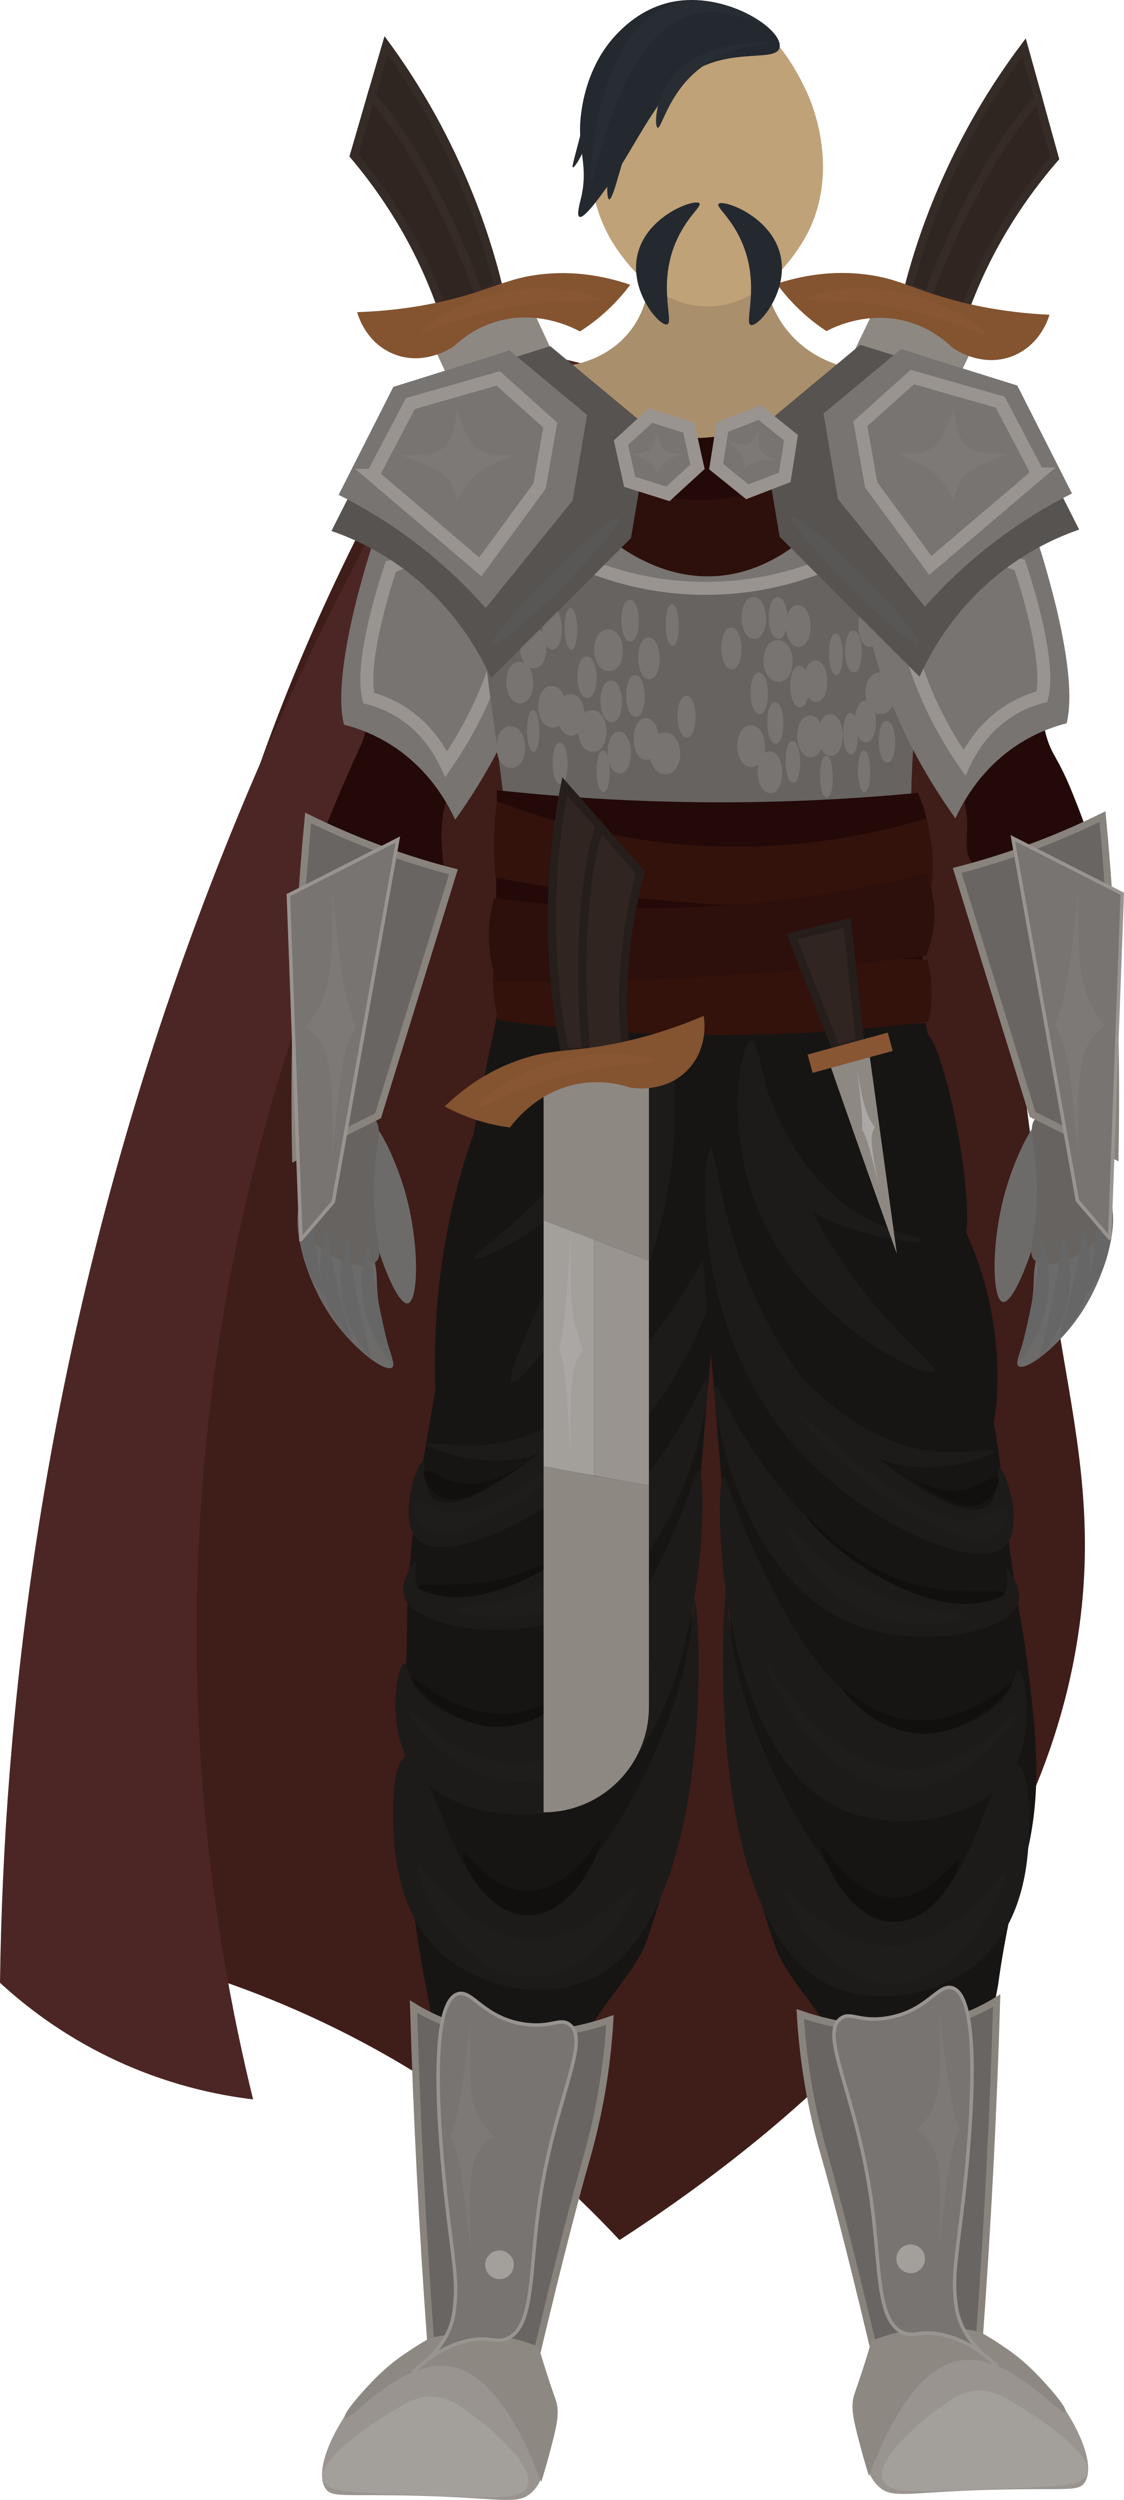 <?xml version="1.0" encoding="UTF-8"?>
<svg id="_Шар_2" data-name="Шар 2" xmlns="http://www.w3.org/2000/svg" viewBox="0 0 87.672 194.943">
  <g id="_Шар_1-2" data-name="Шар 1">
    <path d="M.581,150.68c7.374,.853,19.454,3.279,31.987,11.037,6.869,4.252,12.041,8.971,15.754,12.963,13.793-8.956,31.809-24.086,35.613-46.194,1.535-8.92,.195-15.715-1.032-22.968-2.902-17.148-6.051-42.037-6.686-74.75-14.27,.28-28.54,.56-42.81,.839-13.64,23.359-18.138,42.478-19.666,55.846-1.025,8.97-1.372,21.113-5.677,38.968-2.516,10.432-5.412,18.789-7.484,24.258Z" fill="#3f1d19"/>
    <path d="M0,154.615c1.887,1.739,4.702,3.956,8.516,5.806,4.434,2.151,8.474,2.961,11.226,3.29-3.204-13.069-6.625-34.391-2.516-60,5.996-37.367,24.63-62.71,34.065-73.935-4.516-1.097-9.032-2.194-13.548-3.29-7.849,12.475-16.3,28.372-23.226,47.613C3.057,105.934,.265,134.437,0,154.615Z" fill="#4c2625"/>
    <g>
      <path d="M76.299,26.238l-6.58,13.64c-2.016-2.132-4.02-4.268-6.032-6.407l5.212-10.803,7.401,3.571Z" fill="#8e8883"/>
      <path d="M55.347,50.757c2.248,1.65,4.492,3.289,6.748,4.924l-7.499,15.543c-1.97,4.083-6.881,5.804-10.971,3.83l11.722-24.297Z" fill="#8e8883"/>
      <path d="M72.378,23.074l-1.499-.723c.674-2.568,1.653-5.536,3.112-8.716,1.859-4.089,3.984-7.399,5.885-9.932,.368,1.327,.74,2.647,1.108,3.975-3.082,3.263-6.323,9.296-8.606,15.396Z" fill="#2f2622" stroke="#352b27" stroke-miterlimit="10" stroke-width=".637"/>
      <path d="M69.719,39.878l-7.624,15.803c-1.174-.849-2.336-1.702-3.506-2.559l7.997-16.575c1.045,1.117,2.085,2.222,3.134,3.331Z" fill="#999490"/>
      <path d="M66.585,36.547l-7.997,16.575c-1.082-.786-2.164-1.572-3.242-2.365l8.34-17.286c.964,1.03,1.931,2.053,2.899,3.076Z" fill="#a39f9b"/>
      <path d="M78.595,17.318c-1.611,2.597-2.692,5.054-3.427,7.103l-2.791-1.346c2.283-6.099,5.523-12.133,8.606-15.396,.428,1.554,.856,3.109,1.288,4.655-1.169,1.349-2.448,3.004-3.677,4.984Z" fill="#302521" stroke="#352b27" stroke-miterlimit="10" stroke-width=".637"/>
      <path d="M74.252,27.076c-.604-.579-1.686-1.45-3.261-1.938-3.164-.98-5.884,.344-6.53,.68-.571-.376-1.206-.85-1.858-1.443-.861-.785-1.521-1.571-2.016-2.249,1.715-.558,4.29-1.131,7.282-.678,1.96,.296,2.999,.866,5.075,1.532,2.02,.649,5.001,1.382,8.914,1.564-.072,.255-.692,2.331-2.821,3.2-2.492,1.017-4.683-.589-4.786-.667Z" fill="#84532f"/>
      <path d="M76.883,26.065c.128-.274-3.17-2.84-7.599-3.438-3.394-.459-6.399,.38-6.384,.66,.014,.268,2.783-.077,6.954,.71,4.465,.842,6.922,2.297,7.029,2.068Z" fill="#895634"/>
    </g>
    <g>
      <path d="M33.394,26.109l6.398,13.726c2.044-2.105,4.077-4.214,6.117-6.326l-5.067-10.872-7.448,3.472Z" fill="#8e8883"/>
      <path d="M54.018,50.905c-2.27,1.62-4.536,3.229-6.813,4.833l7.291,15.642c1.915,4.109,6.803,5.895,10.919,3.976l-11.397-24.451Z" fill="#8e8883"/>
      <path d="M37.357,22.997l1.508-.703c-.639-2.577-1.579-5.558-2.995-8.756-1.805-4.113-3.885-7.452-5.752-10.009-.386,1.322-.775,2.637-1.161,3.96,3.039,3.304,6.198,9.38,8.4,15.509Z" fill="#2f2622" stroke="#352b27" stroke-miterlimit="10" stroke-width=".637"/>
      <path d="M39.792,39.835l7.413,15.903c1.185-.833,2.359-1.671,3.54-2.512l-7.775-16.68c-1.059,1.103-2.115,2.194-3.178,3.289Z" fill="#999490"/>
      <path d="M42.97,36.546l7.775,16.68c1.092-.771,2.184-1.543,3.273-2.322l-8.109-17.396c-.977,1.018-1.958,2.027-2.939,3.037Z" fill="#a39f9b"/>
      <path d="M31.217,17.159c1.576,2.618,2.625,5.089,3.332,7.148l2.808-1.309c-2.201-6.129-5.361-12.205-8.4-15.509-.449,1.549-.898,3.097-1.35,4.638,1.151,1.365,2.408,3.036,3.61,5.032Z" fill="#302521" stroke="#352b27" stroke-miterlimit="10" stroke-width=".637"/>
      <path d="M35.43,26.974c.612-.571,1.705-1.428,3.286-1.894,3.177-.937,5.879,.422,6.521,.767,.576-.368,1.218-.834,1.877-1.419,.872-.774,1.542-1.55,2.046-2.222-1.708-.581-4.275-1.188-7.272-.775-1.964,.27-3.011,.826-5.095,1.465-2.028,.622-5.019,1.316-8.934,1.445,.068,.256,.661,2.34,2.778,3.237,2.478,1.05,4.69-.526,4.794-.603Z" fill="#84532f"/>
      <path d="M32.813,25.928c-.124-.276,3.207-2.797,7.644-3.337,3.4-.413,6.393,.465,6.374,.745-.018,.267-2.781-.114-6.963,.617-4.476,.782-6.952,2.205-7.056,1.975Z" fill="#895634"/>
    </g>
    <path d="M37.752,49.474c-1.17-2.039-3.794-4.14-5.876-3.463-1.626,.529-2.294,2.568-2.728,3.882-1.05,3.182,.226,4.23-.777,7.631-.207,.703-.158,.306-1.784,4.092-1.702,3.963-1.733,4.345-1.679,4.722,.459,3.187,7.011,5.967,9.129,4.197,1.787-1.493-.936-5.095,1.406-9.73,.944-1.869,1.569-1.808,2.413-3.777,.269-.627,1.759-4.306-.105-7.555Z" fill="#230908"/>
    <g>
      <path d="M29.35,41.542s-3.637,10.493-2.518,14.969c.94,.239,2.064,.635,3.235,1.312,3.252,1.879,4.81,4.736,5.439,6.103,5.171-7.243,6.732-13.616,7.275-17.488,.745-5.313-.34-6.535-.886-6.966-2.387-1.886-8.324,.421-11.845,1.789-.294,.114-.536,.212-.7,.28Z" fill="#777471"/>
      <path d="M30.478,44.205s-2.486,7.17-1.721,10.229c.647,.167,1.413,.44,2.211,.896,2.277,1.304,3.385,3.29,3.839,4.259,3.419-4.988,4.475-9.348,4.849-12.038,.494-3.562-.177-4.422-.605-4.76-1.632-1.288-5.694,.29-8.094,1.223-.201,.078-.366,.145-.478,.191Z" fill="#777471" stroke="#999490" stroke-miterlimit="10" stroke-width="1.012"/>
    </g>
    <path d="M70.971,75.258c-10.318,.035-20.636,.07-30.953,.105-.007-2.854-.11-5.226-.21-6.925-.592-10.11-2.096-14.434-2.413-23.818-.093-2.761-.053-5.048,0-6.61,11.717-.385,23.434-.769,35.15-1.154,.038,1.33,.078,3.593,0,6.401-.264,9.452-1.52,12.33-1.469,20.041,.007,1.097,.049,3.568,0,7.24-.027,2.014-.072,3.659-.105,4.722Z" fill="#666360"/>
    <path d="M69.292,41.31c-1.371,1.007-6.65,4.643-14.48,4.568-6.603-.063-11.208-2.727-12.801-3.746,1.329-4.173,2.658-8.345,3.987-12.518h19.201c1.364,3.898,2.728,7.797,4.092,11.695Z" fill="#777471" stroke="#999490" stroke-miterlimit="10" stroke-width="1.012"/>
    <path d="M67.404,29.358c.069-.16,.149-.312,.21-.477-.426-.016-4.203-.222-6.531-3.542-2.414-3.443-1.152-7.218-1.024-7.58h-4.835v.416h-5.264c1.201,2.786,.777,5.896-1.115,7.996-1.854,2.058-4.403,2.352-5.054,2.408,.044,.085,.104,.194,.164,.302h-.055v5.456h7.399c1.823,.357,3.308,.153,3.924,.038v-.038h2.648c.875,.238,1.909,.37,3.057,.213,.338-.046,.667-.122,.992-.213h5.483v-4.979Z" fill="#aa8f6d"/>
    <path d="M63.101,7.577c.336,.795,2.565,6.322-.519,11.327-.475,.771-3.111,5.048-7.48,4.995-3.945-.049-6.375-3.591-7.027-4.541-2.63-3.834-2.511-8.852-.686-12.591,.423-.866,3.109-6.37,7.713-6.371,4.966-0,7.67,6.402,7.999,7.181Z" fill="#c0a278"/>
    <path d="M49.728,19.84c-.673,2.864,1.725,5.641,2.308,5.456,.555-.176-.727-2.97,.63-6.296,.836-2.048,2.103-2.905,1.889-3.148-.335-.38-4.11,.934-4.827,3.987Z" fill="#242930"/>
    <path d="M60.872,19.889c.673,2.864-1.725,5.641-2.308,5.456-.555-.176,.727-2.97-.63-6.296-.836-2.048-2.103-2.905-1.889-3.148,.335-.38,4.11,.934,4.827,3.987Z" fill="#242930"/>
    <path d="M62.291,50.443c1.273,0,1.237-3.252-.057-3.252-1.273,0-1.237,3.252,.057,3.252h0Z" fill="#777471"/>
    <path d="M65.229,52.646c.689,0,.671-3.252-.057-3.252-.689,0-.671,3.252,.057,3.252h0Z" fill="#777471"/>
    <path d="M67.852,50.443c1.149,0,1.117-3.252-.057-3.252-1.149,0-1.117,3.252,.057,3.252h0Z" fill="#777471"/>
    <path d="M69.95,52.016c1.414,0,1.373-3.252-.057-3.252-1.414,0-1.373,3.252,.057,3.252h0Z" fill="#777471"/>
    <path d="M68.691,55.689c1.531,0,1.487-3.252-.057-3.252-1.531,0-1.487,3.252,.057,3.252h0Z" fill="#777471"/>
    <path d="M66.383,58.837c.75,0,.731-3.252-.057-3.252-.75,0-.731,3.252,.057,3.252h0Z" fill="#777471"/>
    <path d="M62.396,55.164c.953,0,.927-3.252-.057-3.252-.953,0-.927,3.252,.057,3.252h0Z" fill="#777471"/>
    <path d="M67.537,57.892c1.074,0,1.045-3.252-.057-3.252-1.074,0-1.045,3.252,.057,3.252h0Z" fill="#777471"/>
    <path d="M63.655,54.744c1.187,0,1.153-3.252-.057-3.252-1.187,0-1.153,3.252,.057,3.252h0Z" fill="#777471"/>
    <path d="M66.593,52.436c.847,0,.825-3.252-.057-3.252-.847,0-.825,3.252,.057,3.252h0Z" fill="#777471"/>
    <path d="M70.475,55.479c1.198,0,1.164-3.252-.057-3.252-1.198,0-1.164,3.252,.057,3.252h0Z" fill="#777471"/>
    <path d="M69.216,59.466c.837,0,.815-3.252-.057-3.252-.837,0-.815,3.252,.057,3.252h0Z" fill="#777471"/>
    <path d="M60.717,49.813c.957,0,.931-3.252-.057-3.252-.957,0-.931,3.252,.057,3.252h0Z" fill="#777471"/>
    <path d="M64.809,58.942c1.264,0,1.228-3.252-.057-3.252-1.264,0-1.228,3.252,.057,3.252h0Z" fill="#777471"/>
    <path d="M63.235,59.046c1.348,0,1.309-3.252-.057-3.252-1.348,0-1.309,3.252,.057,3.252h0Z" fill="#777471"/>
    <path d="M61.871,61.04c.738,0,.719-3.252-.057-3.252-.738,0-.719,3.252,.057,3.252h0Z" fill="#777471"/>
    <path d="M71.209,49.498c1.181,0,1.147-3.252-.057-3.252-1.181,0-1.147,3.252,.057,3.252h0Z" fill="#777471"/>
    <path d="M69.636,48.029c1.109,0,1.078-3.252-.057-3.252-1.109,0-1.078,3.252,.057,3.252h0Z" fill="#777471"/>
    <path d="M67.432,61.775c.62,0,.604-3.252-.057-3.252-.62,0-.604,3.252,.057,3.252h0Z" fill="#777471"/>
    <path d="M34.667,161.507c3.148-.28,6.296-.56,9.443-.839,.664-.884,1.62-2.18,2.728-3.777,1.393-2.008,2.982-3.817,3.568-5.456,1.673-4.687,2.387-8.597,2.728-11.332,.201-1.611,.344-4.292,.63-9.653,.181-3.395,.269-5.093,.42-8.394,.238-5.213,1.488-18.953,1.889-23.923,.34-4.216,.729-10.313,.839-17.837-6.051-.35-12.101-.7-18.152-1.049-.671,3.091-1.549,7.404-2.413,12.591-1.158,6.95-.723,6.062-1.889,13.431-1.533,9.694-2.728,14.032-2.728,23.189v0c-.004,.071-.67,12.245,.728,21.918,.28,1.937,.636,3.893,.636,3.893,.57,3.131,1.173,5.66,1.574,7.24Z" fill="#161513"/>
    <path d="M46.943,118.802c-1.165,1.076-3.233,2.833-6.296,4.092-2.838,1.167-7.155,2.164-8.079,.734-.465-.718,.06-1.845-.105-1.889-.204-.053-1.274,1.602-.944,2.728,.681,2.328,7.715,3.663,12.801,1.679,9.394-3.665,11.336-18.343,10.807-18.572-.345-.149-2.152,5.654-8.184,11.227Z" fill="#1c1b1a"/>
    <path d="M50.825,123.104c-2.331,4.602-3.981,6.672-5.771,8.289-1.61,1.455-2.829,2.557-4.827,2.938-2.973,.568-6.59-.668-7.974-3.043-.506-.868-.543-1.594-.734-1.574-.477,.05-1.434,4.665,.42,7.765,2.359,3.946,8.981,4.95,13.221,3.148,10.064-4.278,10.106-25.812,9.344-25.994-.282-.067-.784,2.757-3.678,8.471Z" fill="#1c1b1a"/>
    <path d="M47.992,117.753c-.141-.166-3.761,4.559-9.758,5.561-2.776,.464-5.625,.057-5.666,.42-.025,.224,1.079,.577,1.994,.734,.572,.098,3.146,.475,7.345-1.784,3.835-2.063,6.197-4.801,6.086-4.932Z" fill="#11100f"/>
    <path d="M45.159,131.184c.101,.146-2.302,3.231-5.876,3.463-4.259,.277-7.376-3.679-7.24-3.882,.135-.202,3.509,3.29,7.869,2.833,3.146-.33,5.157-2.543,5.246-2.413Z" fill="#11100f"/>
    <path d="M31.729,133.177c-.184,.229,3.428,5.676,8.604,5.771,7.065,.13,11.096-9.821,10.912-9.968-.175-.14-4.444,8.351-10.912,8.499-4.848,.111-8.428-4.521-8.604-4.302Z" fill="#1e1d1c"/>
    <path d="M32.988,113.976c-.456-.014-2.009,4.565-.42,6.086,2.191,2.096,10.464-1.75,15.844-7.24,6.889-7.03,8.549-16.263,7.869-16.578-.584-.271-2.846,6.064-9.863,13.116-4.269,4.29-10.463,9.01-12.486,7.555-1.055-.759-.631-2.928-.944-2.938Z" fill="#1c1b1a"/>
    <path d="M44.949,110.723c.051,.059-1.661,1.912-4.722,3.882-2.496,1.607-4.441,2.826-5.876,2.099-.947-.48-1.501-1.719-1.259-1.994,.249-.283,1.284,.524,2.308,.839,4.109,1.266,9.456-4.932,9.548-4.827Z" fill="#11100f"/>
    <path d="M32.358,117.228c-.288,.319,.195,1.474,.944,1.994,.66,.458,2.027,.772,5.876-1.364,6.059-3.364,9.627-8.007,9.443-8.184-.285-.275-9.772,10.009-14.27,8.079-.464-.199-1.679-.873-1.994-.525Z" fill="#1e1d1c"/>
    <path d="M35.716,125.518c.033,.423,4.419,1.456,8.394-.63,3.878-2.035,5.587-6.107,5.351-6.296-.162-.13-1.23,1.577-3.515,3.253-4.948,3.629-10.267,3.204-10.23,3.672Z" fill="#1e1d1c"/>
    <path d="M33.303,112.612c-.039,.25,3.169,1.516,6.296,1.259,7.33-.602,11.654-9.363,11.332-9.653-.329-.297-5.585,8.188-13.64,8.499-1.888,.073-3.956-.302-3.987-.105Z" fill="#1c1b1a"/>
    <path d="M54.183,124.783c.383,.045,1.907,25.041-8.184,29.589-3.397,1.531-8.104,.743-11.122-1.679-3.832-3.074-4.094-8.1-4.197-10.073-.084-1.61-.044-5.431,1.049-5.666,1.945-.419,3.545,11.307,8.394,11.962,4.563,.616,9.787-8.872,11.962-14.69,2.114-5.657,1.949-9.461,2.099-9.443Z" fill="#1c1b1a"/>
    <path d="M36.136,144.509c-.269,.246,1.531,4.607,4.827,4.827,3.954,.264,6.096-5.697,5.876-5.876-.193-.157-2.382,3.983-5.666,3.987-2.874,.004-4.793-3.161-5.036-2.938Z" fill="#11100f"/>
    <path d="M49.566,147.027c.388,.395-2.731,6.962-7.974,7.135-6.04,.2-9.408-8.265-9.024-8.604,.341-.301,3.793,5.659,9.024,5.666,4.577,.006,7.63-4.548,7.974-4.197Z" fill="#1e1d1c"/>
    <path d="M76.277,162.032c-3.148-.28-6.296-.56-9.443-.839-.664-.884-1.62-2.18-2.728-3.777-1.393-2.008-2.982-3.817-3.568-5.456-1.673-4.687-2.387-8.597-2.728-11.332-.201-1.611-.344-4.292-.63-9.653-.181-3.395-.269-5.093-.42-8.394-.238-5.213-1.488-18.953-1.889-23.923-.34-4.216-.729-10.313-.839-17.837,6.051-.35,12.101-.7,18.152-1.049,.671,3.091,1.549,7.404,2.413,12.591,.815,4.895,.841,5.902,1.192,8.644,.202,1.574,.395,3.045,.697,4.786,.313,1.803,.573,2.909,.78,3.882,.938,4.418,.738,5.963,1.681,12.467,.169,1.166,.442,2.956,.837,5.161,.116,.697,.272,1.711,.42,2.938,.527,4.392,1.004,8.361,.21,12.801-.499,2.791-1.033,3.157-1.928,7.858-.312,1.639-.514,2.996-.636,3.893-.57,3.131-1.173,5.66-1.574,7.24Z" fill="#161513"/>
    <path d="M64,119.327c1.165,1.076,3.233,2.833,6.296,4.092,2.838,1.167,7.155,2.164,8.079,.734,.465-.718-.06-1.845,.105-1.889,.204-.053,1.274,1.602,.944,2.728-.681,2.328-7.715,3.663-12.801,1.679-9.394-3.665-11.336-18.343-10.807-18.572,.345-.149,2.152,5.654,8.184,11.227Z" fill="#1c1b1a"/>
    <path d="M60.118,123.629c2.331,4.602,3.981,6.672,5.771,8.289,1.61,1.455,2.829,2.557,4.827,2.938,2.973,.568,6.59-.668,7.974-3.043,.506-.868,.543-1.594,.734-1.574,.477,.05,1.434,4.665-.42,7.765-2.359,3.946-8.981,4.95-13.221,3.148-10.064-4.278-10.106-25.812-9.344-25.994,.282-.067,.784,2.757,3.678,8.471Z" fill="#1c1b1a"/>
    <path d="M62.951,118.278c.141-.166,3.761,4.559,9.758,5.561,2.776,.464,5.625,.057,5.666,.42,.025,.224-1.079,.577-1.994,.734-.572,.098-3.146,.475-7.345-1.784-3.835-2.063-6.197-4.801-6.086-4.932Z" fill="#11100f"/>
    <path d="M65.784,131.708c-.101,.146,2.302,3.231,5.876,3.463,4.259,.277,7.376-3.679,7.24-3.882-.135-.202-3.509,3.29-7.869,2.833-3.146-.33-5.157-2.543-5.246-2.413Z" fill="#11100f"/>
    <path d="M79.215,133.702c.184,.229-3.428,5.676-8.604,5.771-7.065,.13-11.096-9.821-10.912-9.968,.175-.14,4.444,8.351,10.912,8.499,4.848,.111,8.428-4.521,8.604-4.302Z" fill="#1e1d1c"/>
    <path d="M77.955,114.5c.456-.014,2.009,4.565,.42,6.086-2.169,2.076-10.614-1.67-15.844-7.24-8.978-9.562-7.724-23.696-7.089-23.818,.568-.109,.735,10.989,9.083,20.356,4.257,4.777,10.523,8.968,12.486,7.555,1.055-.759,.631-2.928,.944-2.938Z" fill="#1c1b1a"/>
    <path d="M65.994,111.248c-.051,.059,1.661,1.912,4.722,3.882,2.496,1.607,4.441,2.826,5.876,2.099,.947-.48,1.501-1.719,1.259-1.994-.249-.283-1.284,.524-2.308,.839-4.109,1.266-9.456-4.932-9.548-4.827Z" fill="#11100f"/>
    <path d="M78.585,117.753c.288,.319-.195,1.474-.944,1.994-.66,.458-2.027,.772-5.876-1.364-6.059-3.364-9.627-8.007-9.443-8.184,.285-.275,9.772,10.009,14.27,8.079,.464-.199,1.679-.873,1.994-.525Z" fill="#1e1d1c"/>
    <path d="M75.227,126.042c-.033,.423-4.419,1.456-8.394-.63-3.878-2.035-5.587-6.107-5.351-6.296,.162-.13,1.23,1.577,3.515,3.253,4.948,3.629,10.267,3.204,10.23,3.672Z" fill="#1e1d1c"/>
    <path d="M77.641,113.136c.039,.25-3.169,1.516-6.296,1.259-7.33-.602-11.654-9.363-11.332-9.653,.329-.297,5.585,8.188,13.64,8.499,1.888,.073,3.956-.302,3.987-.105Z" fill="#1c1b1a"/>
    <path d="M56.701,123.314c-.205,.018-2.322,26.9,8.243,31.583,3.368,1.493,8.086,.757,11.122-1.679,3.832-3.074,4.094-8.1,4.197-10.073,.084-1.61,.044-5.431-1.049-5.666-1.945-.419-3.545,11.307-8.394,11.962-4.555,.615-9.764-8.741-11.962-14.69-2.444-6.614-2.071-11.445-2.158-11.437Z" fill="#1c1b1a"/>
    <path d="M74.808,145.034c.269,.246-1.531,4.607-4.827,4.827-3.954,.264-6.096-5.697-5.876-5.876,.193-.157,2.382,3.983,5.666,3.987,2.874,.004,4.793-3.161,5.036-2.938Z" fill="#11100f"/>
    <path d="M61.377,147.552c-.388,.395,2.731,6.962,7.974,7.135,6.04,.2,9.408-8.265,9.024-8.604-.341-.301-3.793,5.659-9.024,5.666-4.577,.006-7.63-4.548-7.974-4.197Z" fill="#1e1d1c"/>
    <path d="M47.468,100.23c-1.699,5.902-3.061,8.661-2.728,8.814,.555,.254,5.69-6.813,7.345-16.159,1.242-7.013,.225-13.616-.42-13.64-.73-.028-.572,8.393-4.197,20.985Z" fill="#1c1b1a"/>
    <path d="M47.678,96.243c-2.939,6.514-7.164,11.881-7.765,11.542-.591-.334,2.194-6.27,5.456-13.221,2.976-6.341,5.117-10.905,5.666-10.702,.612,.226-.663,6.41-3.358,12.381Z" fill="#1c1b1a"/>
    <path d="M45.159,92.885c4.812-4.929,6.292-11.122,5.876-11.332-.396-.2-2.361,5.095-8.184,11.122-3.352,3.469-6.061,5.192-5.876,5.456,.223,.319,4.603-1.578,8.184-5.246Z" fill="#1c1b1a"/>
    <g>
      <path d="M72.077,79.56H38.815c-.055-2.555-.09-5.143-.105-7.765-.019-3.449-.002-6.842,.049-10.178,4.977,.542,10.494,.908,16.473,.944,5.935,.036,11.417-.259,16.369-.734,.142,.333,.34,.839,.525,1.469,.918,3.136,.415,5.716,.161,7.555-.282,2.037-.504,4.946-.21,8.709Z" fill="#230908"/>
      <path d="M72.44,79.665c-4.947,.637-10.622,1.074-16.893,1.049-6.189-.024-11.792-.494-16.683-1.154-.199-.735-.386-1.697-.42-2.833-.038-1.275,.129-2.352,.315-3.148,11.192,.42,22.384,.839,33.576,1.259,.14,.529,.263,1.165,.315,1.889,.085,1.183-.048,2.191-.21,2.938Z" fill="#33120c"/>
      <path d="M72.44,70.431c-6.098,.409-13.09,.463-20.775-.21-4.678-.41-9.027-1.038-13.011-1.784-.094-1.001-.143-2.128-.105-3.358,.029-.945,.106-1.822,.21-2.623,4.03,1.589,10.523,3.565,18.677,3.568,6.121,.002,11.195-1.109,14.795-2.203,.256,.89,.508,2.109,.525,3.567,.014,1.205-.138,2.24-.315,3.043Z" fill="#33120c"/>
      <path d="M72.23,74.523c-5.598,.742-11.628,1.334-18.047,1.679-5.416,.291-10.568,.377-15.424,.315-.277-.759-.6-1.917-.63-3.358-.027-1.32,.202-2.406,.42-3.148,4.34,.584,9.51,.955,15.319,.734,7.198-.274,13.409-1.382,18.362-2.623,.303,.724,.749,2.071,.63,3.777-.078,1.115-.372,2.013-.63,2.623Z" fill="#2d0f0b"/>
    </g>
    <path d="M62.577,92.885c4.376,9.454,10.782,13.489,10.283,14.06-.596,.683-10.673-3.994-14.06-13.431-2.148-5.985-1.033-12.292-.21-12.381,.755-.082,.909,5.102,3.987,11.752Z" fill="#1c1b1a"/>
    <path d="M65.935,93.935c3.925,2.923,8.004,2.807,7.974,2.938-.048,.21-10.466,.247-14.27-5.771-2.145-3.393-1.545-7.696-.839-7.869,.914-.225,1.592,6.574,7.135,10.702Z" fill="#1c1b1a"/>
    <path d="M74.958,95.299c4.113,7.991,2.847,16.985,1.889,17.103-.822,.101-1.087-6.365-5.666-17.103-2.128-4.99-3.842-7.748-3.358-8.079,.621-.425,4.659,3.269,7.135,8.079Z" fill="#161513"/>
    <path d="M35.926,101.699c-.976,7.239-1.183,9.875-1.469,9.863-.41-.018-.856-5.48-.21-11.332,.84-7.601,3.312-13.961,3.777-13.85,.342,.081-.524,3.642-2.099,15.319Z" fill="#161513"/>
    <path d="M74.749,88.479c.469,2.612,1.181,8.132,.21,8.394-.856,.231-3.029-3.621-3.777-7.66-.769-4.154-.054-8.627,.839-8.709,1.004-.092,2.26,5.365,2.728,7.974Z" fill="#161513"/>
    <path d="M44.558,57.368c1.41,0,1.37-3.252-.057-3.252-1.41,0-1.37,3.252,.057,3.252h0Z" fill="#777471"/>
    <path d="M45.817,54.43c.983,0,.956-3.252-.057-3.252-.983,0-.956,3.252,.057,3.252h0Z" fill="#777471"/>
    <path d="M43.089,56.738c1.42,0,1.379-3.252-.057-3.252-1.42,0-1.379,3.252,.057,3.252h0Z" fill="#777471"/>
    <path d="M46.237,58.627c1.465,0,1.423-3.252-.057-3.252-1.465,0-1.423,3.252,.057,3.252h0Z" fill="#777471"/>
    <path d="M41.62,52.121c1.364,0,1.324-3.252-.057-3.252-1.364,0-1.324,3.252,.057,3.252h0Z" fill="#777471"/>
    <path d="M43.089,50.652c1.005,0,.977-3.252-.057-3.252-1.005,0-.977,3.252,.057,3.252h0Z" fill="#777471"/>
    <path d="M40.151,50.233c1.194,0,1.16-3.252-.057-3.252-1.194,0-1.16,3.252,.057,3.252h0Z" fill="#777471"/>
    <path d="M44.558,50.652c.64,0,.623-3.252-.057-3.252-.64,0-.623,3.252,.057,3.252h0Z" fill="#777471"/>
    <path d="M41.62,58.627c.621,0,.605-3.252-.057-3.252-.621,0-.605,3.252,.057,3.252h0Z" fill="#777471"/>
    <path d="M47.706,56.318c1.104,0,1.073-3.252-.057-3.252-1.104,0-1.073,3.252,.057,3.252h0Z" fill="#777471"/>
    <path d="M40.571,54.849c1.391,0,1.351-3.252-.057-3.252-1.391,0-1.351,3.252,.057,3.252h0Z" fill="#777471"/>
    <path d="M43.719,61.145c.762,0,.742-3.252-.057-3.252-.762,0-.742,3.252,.057,3.252h0Z" fill="#777471"/>
    <path d="M47.076,61.775c.652,0,.635-3.252-.057-3.252-.652,0-.635,3.252,.057,3.252h0Z" fill="#777471"/>
    <path d="M48.335,60.306c1.197,0,1.163-3.252-.057-3.252-1.197,0-1.163,3.252,.057,3.252h0Z" fill="#777471"/>
    <path d="M49.595,55.899c.953,0,.927-3.252-.057-3.252-.953,0-.927,3.252,.057,3.252h0Z" fill="#777471"/>
    <path d="M47.496,52.331c1.487,0,1.444-3.252-.057-3.252-1.487,0-1.444,3.252,.057,3.252h0Z" fill="#777471"/>
    <path d="M49.175,50.023c.891,0,.868-3.252-.057-3.252-.891,0-.868,3.252,.057,3.252h0Z" fill="#777471"/>
    <path d="M60.507,57.997c.82,0,.799-3.252-.057-3.252-.82,0-.799,3.252,.057,3.252h0Z" fill="#777471"/>
    <path d="M64.494,62.194c.641,0,.624-3.252-.057-3.252-.641,0-.624,3.252,.057,3.252h0Z" fill="#777471"/>
    <path d="M50.434,59.256c1.297,0,1.26-3.252-.057-3.252-1.297,0-1.26,3.252,.057,3.252h0Z" fill="#777471"/>
    <path d="M50.644,52.961c1.103,0,1.072-3.252-.057-3.252-1.103,0-1.072,3.252,.057,3.252h0Z" fill="#777471"/>
    <path d="M60.717,53.171c1.513,0,1.469-3.252-.057-3.252-1.513,0-1.469,3.252,.057,3.252h0Z" fill="#777471"/>
    <path d="M59.248,55.689c.882,0,.859-3.252-.057-3.252-.882,0-.859,3.252,.057,3.252h0Z" fill="#777471"/>
    <path d="M58.828,49.813c1.26,0,1.224-3.252-.057-3.252-1.26,0-1.224,3.252,.057,3.252h0Z" fill="#777471"/>
    <path d="M50.617,83.159v15.144c-2.742-1.044-5.475-2.097-8.217-3.149v-11.995h8.217Z" fill="#8e8883"/>
    <path d="M42.4,114.346c2.742,.509,5.475,1.01,8.217,1.503v17.258c0,4.533-3.676,8.217-8.217,8.217v-26.977Z" fill="#8e8883"/>
    <path d="M45.711,82.013h-1.664c-.509-2.606-.917-5.704-.985-9.202-.102-4.491,.374-8.395,.985-11.502,.908,1.036,1.817,2.063,2.725,3.098-1.358,4.278-1.655,11.12-1.061,17.606Z" fill="#302521" stroke="#261e1b" stroke-miterlimit="10" stroke-width=".637"/>
    <path d="M50.617,98.303v17.546c-1.426-.255-2.844-.518-4.27-.781v-18.404c1.426,.552,2.844,1.095,4.27,1.638Z" fill="#999490"/>
    <path d="M46.348,96.664v18.404c-1.316-.238-2.632-.475-3.947-.722v-19.193c1.316,.509,2.631,1.01,3.947,1.511Z" fill="#a39f9b"/>
    <path d="M48.809,74.127c-.323,3.039-.229,5.721,0,7.886h-3.098c-.594-6.485-.297-13.327,1.061-17.606,1.061,1.214,2.122,2.428,3.183,3.633-.467,1.723-.9,3.769-1.146,6.086Z" fill="#302521" stroke="#261e1b" stroke-miterlimit="10" stroke-width=".637"/>
    <path d="M49.137,84.803c-.796-.259-2.149-.574-3.779-.329-3.276,.493-5.15,2.866-5.586,3.45-.677-.09-1.456-.241-2.3-.493-1.117-.333-2.052-.754-2.793-1.15,1.302-1.248,3.373-2.882,6.264-3.775,1.894-.585,3.078-.523,5.237-.825,2.101-.294,5.105-.928,8.708-2.464,.046,.261,.389,2.401-1.15,4.107-1.803,1.999-4.473,1.504-4.6,1.479Z" fill="#84532f"/>
    <path d="M51.068,82.749c-.004-.303-4.089-1.18-8.338,.205-3.256,1.062-5.598,3.122-5.463,3.368,.129,.235,2.473-1.278,6.572-2.382,4.388-1.182,7.232-.938,7.229-1.191Z" fill="#895634"/>
    <path d="M67.819,82.21l-3.069,.84c1.215,3.497,2.451,7.008,3.706,10.531,.498,1.398,.998,2.793,1.498,4.185-.712-5.185-1.424-10.37-2.135-15.556Z" fill="#8e8883"/>
    <path d="M67.081,81.234c-.611,.206-1.222,.413-1.833,.619-1.158-2.942-2.317-5.885-3.475-8.827,1.435-.353,2.87-.707,4.305-1.06,.335,3.089,.669,6.178,1.004,9.268Z" fill="#302521" stroke="#261e1b" stroke-miterlimit="10" stroke-width=".637"/>
    <rect x="63.076" y="81.353" width="6.477" height="1.477" transform="translate(-19.313 20.41) rotate(-15.301)" fill="#895634"/>
    <path d="M53.582,57.508c.921,0,.896-3.252-.057-3.252-.921,0-.896,3.252,.057,3.252h0Z" fill="#777471"/>
    <path d="M51.903,60.376c1.565,0,1.52-3.252-.057-3.252-1.565,0-1.52,3.252,.057,3.252h0Z" fill="#777471"/>
    <path d="M60.087,61.845c1.26,0,1.224-3.252-.057-3.252-1.26,0-1.224,3.252,.057,3.252h0Z" fill="#777471"/>
    <path d="M58.618,59.816c1.434,0,1.393-3.252-.057-3.252-1.434,0-1.393,3.252,.057,3.252h0Z" fill="#777471"/>
    <path d="M39.871,59.886c1.483,0,1.44-3.252-.057-3.252-1.483,0-1.44,3.252,.057,3.252h0Z" fill="#777471"/>
    <path d="M57.079,52.191c1.038,0,1.009-3.252-.057-3.252-1.038,0-1.009,3.252,.057,3.252h0Z" fill="#777471"/>
    <path d="M52.463,50.373c.657,0,.64-3.252-.057-3.252-.657,0-.64,3.252,.057,3.252h0Z" fill="#777471"/>
    <g>
      <path d="M31.389,92.262c1.389,4.305,1.292,9.2,.42,9.373-.823,.163-2.406-3.855-3.078-7.135-.617-3.013-.756-6.817,0-6.995,.685-.161,1.991,2.69,2.658,4.757Z" fill="#6d6b69"/>
      <path d="M23.939,93.066c1.018-.69,2.88,.532,2.973,.595,1.513,1.016,1.893,2.762,2.273,4.512,.35,1.608,.086,1.743,.385,3.707,.483,3.168,1.42,4.458,1.014,4.757-.568,.418-3.199-1.537-4.967-4.267-2.228-3.44-3.193-8.277-1.679-9.303Z" fill="#6d6b69"/>
      <path d="M29.151,93.241c.046,3.452,.862,4.593,.14,5.176-1.208,.975-5.236-.802-5.876-3.358-.148-.592,.041-1.56,.42-3.498,.347-1.776,.53-2.675,.979-3.218,1.077-1.301,3.368-1.933,4.337-1.119,.908,.763-.051,2.203,0,6.016Z" fill="#666360"/>
      <path d="M28.792,96.708c.388,3.424,.962,6.358,1.863,9.683-2.336-2.512-3.098-6.484-1.863-9.683h0Z" fill="#666"/>
      <path d="M27.138,96.349c.391,3.438,.969,6.388,1.873,9.728-2.339-2.528-3.104-6.512-1.873-9.728h0Z" fill="#666"/>
      <path d="M25.524,95.886c.435,3.101,1.022,5.657,1.967,8.642-2.336-2.07-3.17-5.765-1.967-8.642h0Z" fill="#666"/>
      <path d="M24.276,92.201c.083,3.13,.377,5.736,.979,8.808-2.087-2.32-2.499-6.086-.979-8.808h0Z" fill="#666"/>
      <path d="M23.055,90.227c2.145-1.073,4.29-2.145,6.435-3.218,1.959-6.342,3.917-12.684,5.876-19.027-1.577-.405-3.265-.909-5.036-1.539-2.344-.833-4.445-1.747-6.296-2.658-.508,5.37-.858,11.069-.979,17.068-.065,3.215-.062,6.342,0,9.373Z" fill="#686562" stroke="#89837e" stroke-miterlimit="10" stroke-width=".542"/>
      <path d="M23.475,96.663c.839-.979,1.679-1.959,2.518-2.938,1.679-9.42,3.358-18.84,5.036-28.26-2.845,1.446-5.689,2.891-8.534,4.337,.326,8.954,.653,17.907,.979,26.861Z" fill="#777471" stroke="#999490" stroke-miterlimit="10" stroke-width=".271"/>
      <path d="M23.846,80.099c1.917,1.361,2.156,2.937,2.088,10.128,.658-7.191,.897-8.767,1.826-10.12-.929-2.535-1.168-4.111-1.849-10.86,.091,6.749-.149,8.325-2.065,10.853Z" fill="#7c7976"/>
    </g>
    <path d="M72.545,50.076c1.17-2.039,3.794-4.14,5.876-3.463,1.701,.553,2.379,2.756,2.728,3.882,.929,2.996-.395,3.842,.464,6.894,.459,1.63,.868,1.5,2.159,4.752,.887,2.235,1.313,3.363,1.049,4.092-.915,2.528-7.077,3.349-8.919,1.154-1.143-1.361,.218-2.88-1.049-5.981-.82-2.007-1.583-1.843-2.413-3.777-.269-.627-1.759-4.306,.105-7.555Z" fill="#230908"/>
    <g>
      <path d="M80.678,41.435s3.637,10.493,2.518,14.969c-.94,.239-2.064,.635-3.235,1.312-3.252,1.879-4.81,4.736-5.439,6.103-5.171-7.243-6.732-13.616-7.275-17.488-.745-5.313,.34-6.535,.886-6.966,2.387-1.886,8.324,.421,11.845,1.789,.294,.114,.536,.212,.7,.28Z" fill="#777471"/>
      <path d="M79.55,44.098s2.486,7.17,1.721,10.229c-.647,.167-1.413,.44-2.211,.896-2.277,1.304-3.385,3.29-3.839,4.259-3.419-4.988-4.475-9.348-4.849-12.038-.494-3.562,.177-4.422,.605-4.76,1.632-1.288,5.694,.29,8.094,1.223,.201,.078,.366,.145,.478,.191Z" fill="#777471" stroke="#999490" stroke-miterlimit="10" stroke-width="1.012"/>
    </g>
    <g>
      <path d="M78.639,92.155c-1.389,4.305-1.292,9.2-.42,9.373,.823,.163,2.406-3.855,3.078-7.135,.617-3.013,.756-6.817,0-6.995-.685-.161-1.991,2.69-2.658,4.757Z" fill="#6d6b69"/>
      <path d="M86.089,92.959c-1.018-.69-2.88,.532-2.973,.595-1.513,1.016-1.893,2.762-2.273,4.512-.35,1.608-.086,1.743-.385,3.707-.483,3.168-1.42,4.458-1.014,4.757,.568,.418,3.199-1.537,4.967-4.267,2.228-3.44,3.193-8.277,1.679-9.303Z" fill="#6d6b69"/>
      <path d="M80.878,93.134c-.046,3.452-.862,4.593-.14,5.176,1.208,.975,5.236-.802,5.876-3.358,.148-.592-.041-1.56-.42-3.498-.347-1.776-.53-2.675-.979-3.218-1.077-1.301-3.368-1.933-4.337-1.119-.908,.763,.051,2.203,0,6.016Z" fill="#666360"/>
      <path d="M81.236,96.601c1.235,3.199,.473,7.171-1.863,9.683,.9-3.326,1.475-6.26,1.863-9.683h0Z" fill="#666"/>
      <path d="M82.89,96.242c1.232,3.216,.467,7.2-1.873,9.728,.903-3.34,1.482-6.29,1.873-9.728h0Z" fill="#666"/>
      <path d="M84.504,95.779c1.203,2.877,.369,6.572-1.967,8.642,.945-2.985,1.532-5.541,1.967-8.642h0Z" fill="#666"/>
      <path d="M85.752,92.094c1.52,2.722,1.108,6.488-.979,8.808,.602-3.073,.897-5.679,.979-8.808h0Z" fill="#666"/>
      <path d="M86.973,90.12c-2.145-1.073-4.29-2.145-6.435-3.218-1.959-6.342-3.917-12.684-5.876-19.027,1.577-.405,3.265-.909,5.036-1.539,2.344-.833,4.445-1.747,6.296-2.658,.508,5.37,.858,11.069,.979,17.068,.065,3.215,.062,6.342,0,9.373Z" fill="#686562" stroke="#89837e" stroke-miterlimit="10" stroke-width=".542"/>
      <path d="M86.554,96.556c-.839-.979-1.679-1.959-2.518-2.938-1.679-9.42-3.358-18.84-5.036-28.26,2.845,1.446,5.689,2.891,8.534,4.337-.326,8.954-.653,17.907-.979,26.861Z" fill="#777471" stroke="#999490" stroke-miterlimit="10" stroke-width=".271"/>
      <path d="M86.183,79.992c-1.917,1.361-2.156,2.937-2.088,10.128-.658-7.191-.897-8.767-1.826-10.12,.929-2.535,1.168-4.111,1.849-10.86-.091,6.749,.149,8.325,2.065,10.853Z" fill="#7c7976"/>
    </g>
    <path d="M41.697,29.825c-.754,.985,5.114,10.643,13.326,10.283,8.504-.373,13.421-11.224,12.591-12.067-.682-.692-5.03,5.58-12.591,6.086-7.563,.506-12.69-5.133-13.326-4.302Z" fill="#230908"/>
    <path d="M42.326,34.651c-.754,.985,5.114,10.643,13.326,10.283,8.504-.373,13.421-11.224,12.591-12.067-.682-.692-5.03,5.58-12.591,6.086-7.563,.506-12.69-5.133-13.326-4.302Z" fill="#2d0f0b"/>
    <g>
      <g>
        <path d="M38.304,52.874c-.904-1.995-2.888-5.616-6.855-8.534-2.045-1.504-4.039-2.396-5.596-2.938,1.819-3.591,3.637-7.182,5.456-10.772,3.871-1.212,7.741-2.425,11.612-3.637,2.578,2.143,5.155,4.287,7.733,6.43-.479,2.846-.958,5.693-1.437,8.539-3.637,3.637-7.275,7.275-10.912,10.912Z" fill="#565350"/>
        <path d="M37.884,47.417c-1.511-1.709-3.535-3.692-6.156-5.596-1.89-1.374-3.705-2.427-5.314-3.234,1.421-2.805,2.842-5.611,4.263-8.416,3.024-.947,6.048-1.895,9.072-2.842,2.014,1.675,4.028,3.349,6.042,5.024-.374,2.224-.749,4.448-1.123,6.672-2.261,2.798-4.523,5.596-6.784,8.393Z" fill="#777471"/>
      </g>
      <path d="M29.071,37.065c.979-1.865,1.959-3.731,2.938-5.596,2.285-.653,4.57-1.306,6.855-1.959,1.352,1.212,2.705,2.425,4.057,3.637-.28,1.586-.56,3.171-.839,4.757-1.539,2.099-3.078,4.197-4.617,6.296-2.798-2.378-5.596-4.757-8.394-7.135Z" fill="#777471" stroke="#999490" stroke-miterlimit="10" stroke-width="1.012"/>
      <path d="M40.141,35.463c-2.965,1.209-3.517,1.661-4.498,3.7-.381-2.039-.933-2.491-4.461-3.695,3.528,.09,4.08-.362,4.465-3.669,.976,3.307,1.528,3.758,4.493,3.663Z" fill="#7c7976"/>
      <ellipse cx="43.319" cy="45.358" rx="6.996" ry=".656" transform="translate(-19.385 43.916) rotate(-45)" fill="#595755"/>
    </g>
    <g>
      <polygon points="53.725 33.341 54.404 36.395 52.099 38.51 49.115 37.571 48.436 34.517 50.741 32.402 53.725 33.341" fill="#777471" stroke="#999490" stroke-miterlimit="10" stroke-width="1.012"/>
      <path d="M53.26,35.342c-1.38,.563-1.637,.773-2.094,1.722-.177-.949-.434-1.159-2.076-1.72,1.642,.042,1.899-.169,2.079-1.708,.454,1.539,.711,1.749,2.091,1.705Z" fill="#7c7976"/>
    </g>
    <g>
      <g>
        <path d="M71.724,52.767c.904-1.995,2.888-5.616,6.855-8.534,2.045-1.504,4.039-2.396,5.596-2.938-1.819-3.591-3.637-7.182-5.456-10.772-3.871-1.212-7.741-2.425-11.612-3.637-2.578,2.143-5.155,4.287-7.733,6.43,.479,2.846,.958,5.693,1.437,8.539,3.637,3.637,7.275,7.275,10.912,10.912Z" fill="#565350"/>
        <path d="M72.144,47.31c1.511-1.709,3.535-3.692,6.156-5.596,1.89-1.374,3.705-2.427,5.314-3.234-1.421-2.805-2.842-5.611-4.263-8.416-3.024-.947-6.048-1.895-9.072-2.842-2.014,1.675-4.028,3.349-6.042,5.024,.374,2.224,.749,4.448,1.123,6.672,2.261,2.798,4.523,5.596,6.784,8.393Z" fill="#777471"/>
      </g>
      <path d="M80.958,36.958c-.979-1.865-1.959-3.731-2.938-5.596-2.285-.653-4.57-1.306-6.855-1.959-1.352,1.212-2.705,2.425-4.057,3.637,.28,1.586,.56,3.171,.839,4.757,1.539,2.099,3.078,4.197,4.617,6.296,2.798-2.378,5.596-4.757,8.394-7.135Z" fill="#777471" stroke="#999490" stroke-miterlimit="10" stroke-width="1.012"/>
      <path d="M69.887,35.356c2.965,1.209,3.517,1.661,4.498,3.7,.381-2.039,.933-2.491,4.461-3.695-3.528,.09-4.08-.362-4.465-3.669-.976,3.307-1.528,3.758-4.493,3.663Z" fill="#7c7976"/>
      <ellipse cx="66.709" cy="45.251" rx=".656" ry="6.996" transform="translate(-12.459 60.424) rotate(-45)" fill="#595755"/>
    </g>
    <g>
      <polygon points="61.696 34.136 61.211 37.226 58.292 38.351 55.858 36.386 56.343 33.296 59.262 32.171 61.696 34.136" fill="#777471" stroke="#999490" stroke-miterlimit="10" stroke-width="1.012"/>
      <path d="M60.531,35.828c-1.49,.019-1.806,.121-2.579,.837,.182-.948,.02-1.238-1.303-2.36,1.513,.639,1.829,.538,2.559-.829-.14,1.599,.022,1.888,1.323,2.352Z" fill="#7c7976"/>
    </g>
    <circle cx="41.69" cy="160.449" r="1.119" fill="#a39f9b"/>
    <g>
      <path d="M34.876,178.734c2.448,.064,4.897,.127,7.345,.191-.231-3.208-.232-7.019,.315-11.267,.373-2.895,.938-5.517,1.574-7.83-1.577,.368-3.331,.703-5.246,.955-1.446,.19-2.815,.311-4.092,.382-.112,2.008-.184,4.078-.21,6.206-.048,3.984,.073,7.779,.315,11.362Z" fill="#1c1408"/>
      <path d="M33.611,182.887c2.751,.215,5.503,.43,8.254,.645,1.849-7.777,3.036-12.254,3.819-14.995,.19-.666,.642-2.231,1.06-4.385,.54-2.785,.743-5.103,.829-6.633-2.568,.887-4.788,1.113-6.296,1.154-1.41,.038-3.431,.076-5.876-.734-1.355-.449-2.417-1.018-3.148-1.469,.126,4.259,.299,8.596,.525,13.011,.233,4.556,.512,9.025,.833,13.406Z" fill="#686562" stroke="#89837e" stroke-miterlimit="10" stroke-width=".542"/>
      <path d="M41.497,194.332c-1.076,1.039-2.174,.477-8.617,.294-6.074-.172-6.999,.192-7.502-.59-1.715-2.667,5.352-12.926,11.171-11.832,1.743,.328,2.904,1.585,3.472,2.201,2.668,2.892,3.515,7.959,1.477,9.928Z" fill="#999490"/>
      <path d="M40.371,194.504c-.787,.344-3.107,.259-7.715,.075-4.135-.165-6.216-.255-6.868-.617-.174-.097-.464-.253-.582-.565-.594-1.569,4.017-4.492,4.791-4.982,1.693-1.073,2.564-1.608,3.805-1.538,1.185,.066,1.971,.641,3.33,1.663,1.554,1.168,4.668,3.94,3.985,5.358-.167,.346-.509,.502-.745,.605Z" fill="#a39f9b"/>
      <path d="M42.215,193.535c-2.542-6.717-5.135-8.786-7.345-9.024-3.789-.408-7.615,4.439-7.974,4.04-.216-.24,1.211-1.937,2.466-3.148,1.57-1.515,3.107-2.493,4.197-3.095,.909-.202,2.07-.369,3.417-.34,2.156,.045,3.891,.57,5.03,1.022,.15,.506,.381,1.272,.682,2.203,.656,2.031,.73,2.021,.787,2.518,.102,.885-.141,1.826-.63,3.672-.238,.898-.464,1.637-.63,2.151Z" fill="#8e8883"/>
      <path d="M34.87,172.106c.455,3.942,.806,5.711,.614,7.539-.047,.443-.082,1.029-.334,1.729-.826,2.291-2.94,3.477-2.897,3.532,.045,.057,1.784-1.915,4.407-2.413,1.575-.299,1.996,.212,2.833-.105,2.128-.805,1.821-5.021,2.512-10.138,1.141-8.45,4.145-13.12,2.41-14.385-.766-.558-1.412,.298-3.558-.03-3.178-.485-4.015-2.707-5.148-2.353-2.271,.709-1.539,10.568-.839,16.625Z" fill="#777471" stroke="#999490" stroke-miterlimit="10" stroke-width=".271"/>
      <circle cx="38.962" cy="176.607" r="1.119" fill="#a39f9b"/>
      <path d="M38.515,166.592c-1.833,1.242-2.038,2.496-1.766,9.185-.777-6.689-.982-7.943-1.599-9.182,.617-1.856,.822-3.11,1.61-9.41-.284,6.3-.079,7.554,1.755,9.407Z" fill="#7c7976"/>
    </g>
    <g>
      <path d="M75.118,178.265c-2.448,.064-4.897,.127-7.345,.191,.231-3.208,.232-7.019-.315-11.267-.373-2.895-.938-5.517-1.574-7.83,1.577,.368,3.331,.703,5.246,.955,1.446,.19,2.815,.311,4.092,.382,.112,2.008,.184,4.078,.21,6.206,.048,3.984-.073,7.779-.315,11.362Z" fill="#1c1408"/>
      <path d="M76.383,182.418c-2.751,.215-5.503,.43-8.254,.645-1.849-7.777-3.036-12.254-3.819-14.995-.19-.666-.642-2.231-1.06-4.385-.54-2.785-.743-5.103-.829-6.633,2.568,.887,4.788,1.113,6.296,1.154,1.41,.038,3.431,.076,5.876-.734,1.355-.449,2.417-1.018,3.148-1.469-.126,4.259-.299,8.596-.525,13.011-.233,4.556-.512,9.025-.833,13.406Z" fill="#686562" stroke="#89837e" stroke-miterlimit="10" stroke-width=".542"/>
      <path d="M68.497,193.863c1.076,1.039,2.174,.477,8.617,.294,6.074-.172,6.999,.192,7.502-.59,1.715-2.667-5.352-12.926-11.171-11.832-1.743,.328-2.904,1.585-3.472,2.201-2.668,2.892-3.515,7.959-1.477,9.928Z" fill="#999490"/>
      <path d="M69.624,194.035c.787,.344,3.107,.259,7.715,.075,4.135-.165,6.216-.255,6.868-.617,.174-.097,.464-.253,.582-.565,.594-1.569-4.017-4.492-4.791-4.982-1.693-1.073-2.564-1.608-3.805-1.538-1.185,.066-1.971,.641-3.33,1.663-1.554,1.168-4.668,3.94-3.985,5.358,.167,.346,.509,.502,.745,.605Z" fill="#a39f9b"/>
      <path d="M67.779,193.066c2.542-6.717,5.135-8.786,7.345-9.024,3.789-.408,7.615,4.439,7.974,4.04,.216-.24-1.211-1.937-2.466-3.148-1.57-1.515-3.107-2.493-4.197-3.095-.909-.202-2.07-.369-3.417-.34-2.156,.045-3.891,.57-5.03,1.022-.15,.506-.381,1.272-.682,2.203-.656,2.031-.73,2.021-.787,2.518-.102,.885,.141,1.826,.63,3.672,.238,.898,.464,1.637,.63,2.151Z" fill="#8e8883"/>
      <path d="M75.124,171.637c-.455,3.942-.806,5.711-.614,7.539,.047,.443,.082,1.029,.334,1.729,.826,2.291,2.94,3.477,2.897,3.532-.045,.057-1.784-1.915-4.407-2.413-1.575-.299-1.996,.212-2.833-.105-2.128-.805-1.821-5.021-2.512-10.138-1.141-8.45-4.145-13.12-2.41-14.385,.766-.558,1.412,.298,3.558-.03,3.178-.485,4.015-2.707,5.148-2.353,2.271,.709,1.539,10.568,.839,16.625Z" fill="#777471" stroke="#999490" stroke-miterlimit="10" stroke-width=".271"/>
      <circle cx="71.032" cy="176.138" r="1.119" fill="#a39f9b"/>
      <path d="M71.48,166.123c1.833,1.242,2.038,2.496,1.766,9.185,.777-6.689,.982-7.943,1.599-9.182-.617-1.856-.822-3.11-1.61-9.41,.284,6.3,.079,7.554-1.755,9.407Z" fill="#7c7976"/>
    </g>
    <path d="M45.533,105.313c-.959,.946-1.076,2.221-1.029,8.335-.335-6.115-.452-7.389-.897-8.332,.444-2.202,.561-3.477,.911-9.055-.061,5.578,.056,6.853,1.014,9.052Z" fill="#aaa7a5"/>
    <path d="M68.239,87.927c-.403,.581-.34,1.25,.277,4.402-.766-3.124-.949-3.77-1.27-4.214,.016-1.18-.047-1.849-.407-4.762,.509,2.885,.693,3.532,1.401,4.574Z" fill="#aaa7a5"/>
    <path d="M45.194,16.906c.237,.123,.853-.61,1.239-1.097,2.743-3.453,4.197-7.427,6.613-9.514,3.354-2.897,7.544-1.273,7.767-2.621,.239-1.444-4.243-4.372-8.406-3.522-2.178,.445-3.579,1.787-4.112,2.312-2.956,2.909-3.049,7.079-3.053,7.522-.016,2.042,.616,3.241,.065,5.512-.101,.417-.343,1.287-.113,1.407Z" fill="#242930"/>
    <path d="M46.127,14.208c-.293-.089,.339-12.578,6.836-13.992,3.104-.676,6.382,1.429,6.336,1.582-.04,.132-2.526-1.269-5.002-.75-6.083,1.275-7.879,13.248-8.17,13.16Z" fill="#282d33"/>
    <path d="M52.129,6.379c-1.033,1.549-1.078,3.495-.834,3.581,.277,.097,.755-2.243,2.668-4.081,2.714-2.609,6.437-2.397,6.419-2.499-.023-.128-5.965-.434-8.253,2.998Z" fill="#282d33"/>
    <path d="M45.602,9.179c-.723,2.977-1.034,3.829-.917,3.873,.172,.065,1.185-1.642,1.667-3.748,.439-1.913,.341-3.728,.167-3.748-.123-.014-.248,.868-.917,3.623Z" fill="#242930"/>
    <path d="M48.461,10.71c-.046,.287-.343,2.124-.167,2.165,.155,.037,.627-1.329,.917-2.374,.643-2.312,.892-4.826,.667-4.872-.238-.049-1.027,2.664-1.417,5.081Z" fill="#242930"/>
    <path d="M47.613,11.632c-.281,1.579-.354,3.876-.097,3.919,.213,.036,.622-1.488,.823-2.177,1.888-6.49,6.221-10.834,5.855-11.129-.372-.299-5.554,3.61-6.581,9.387Z" fill="#242930"/>
  </g>
</svg>